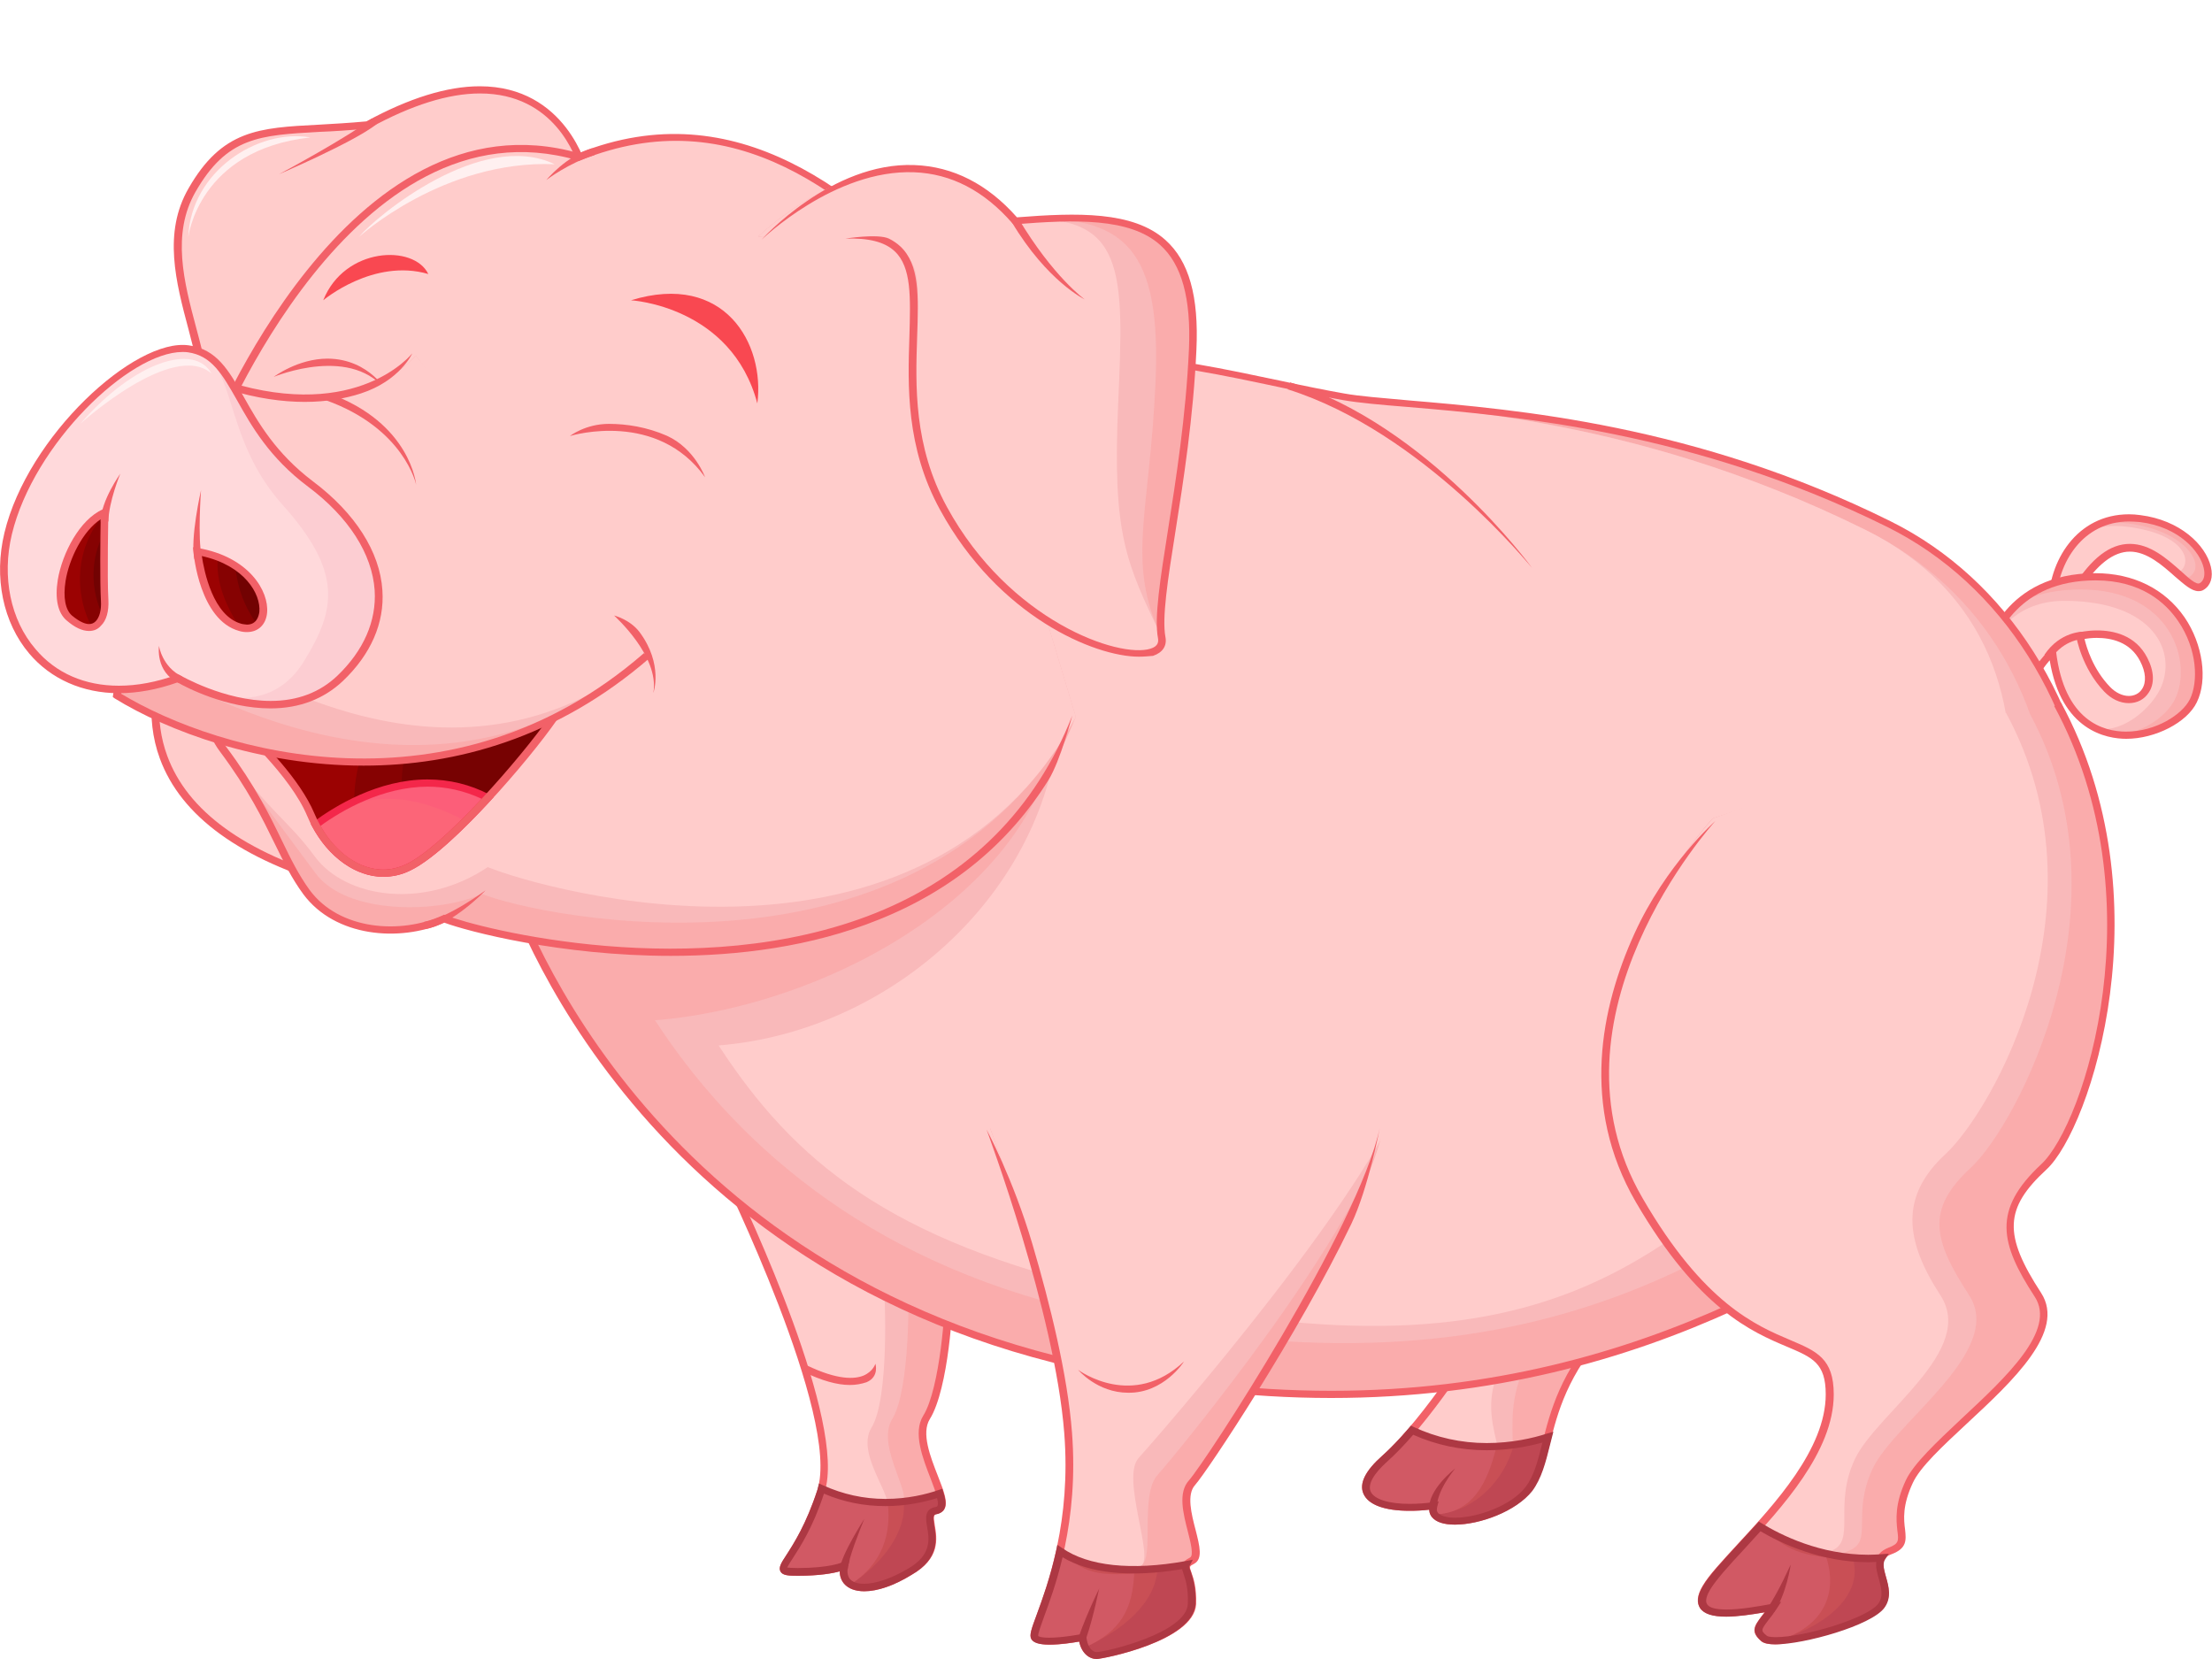<?xml version="1.0" encoding="utf-8"?>
<!-- Generator: Adobe Illustrator 18.1.0, SVG Export Plug-In . SVG Version: 6.00 Build 0)  -->
<!DOCTYPE svg PUBLIC "-//W3C//DTD SVG 1.1//EN" "http://www.w3.org/Graphics/SVG/1.1/DTD/svg11.dtd">
<svg version="1.1" xmlns="http://www.w3.org/2000/svg" xmlns:xlink="http://www.w3.org/1999/xlink" x="0px" y="0px"
	 viewBox="0 0 800 600" enable-background="new 0 0 800 600" xml:space="preserve">
<g id="Layer_1">
</g>
<g id="Elementi">
</g>
<g id="Screen2">
	<g>
		<g>
			<path fill="#FAACAC" d="M536.1,481.6c0,0-19.5,31.9-35.4,45.9c-15.8,14-1.9,19.7,17.7,17c-2.8,10.1,25.6,5.7,34.4-6.1
				c8.8-11.8,3.7-31.9,27.9-58.5C605,453.3,536.1,481.6,536.1,481.6z"/>
			<path fill="#F9B9BA" d="M536.1,481.6c0,0-19.5,31.9-35.4,45.9c-15.8,14-1.9,19.7,17.7,17c-2.8,10.1,16.7,3.6,25.6-8.2
				c8.8-11.8-6.6-30.1,17.6-56.8C585.9,452.9,536.1,481.6,536.1,481.6z"/>
			<path fill="#FFCCCB" d="M536.1,481.6c0,0-19.5,31.9-35.4,45.9c-15.8,14-1.9,19.7,17.7,17c-2.8,10.1,13.1,3.7,21.9-8.1
				c8.8-11.8-13.5-27.2,10.7-53.9C575.2,455.9,536.1,481.6,536.1,481.6z"/>
			<path fill="#F26168" d="M526.2,551.4L526.2,551.4c-4,0-6.8-0.9-8.3-2.7c-0.5-0.6-1-1.5-1-2.7c-2.5,0.3-4.9,0.4-7.1,0.4
				c-9.1,0-15-2.2-16.7-6.2c-1.6-3.7,0.7-8.3,6.8-13.7c15.5-13.7,34.9-45.2,35.1-45.6l0.2-0.4l0.4-0.2c1.3-0.5,32.3-13.3,45.2-13.3
				c3.3,0,5.4,0.8,6.2,2.5c1.2,2.4-0.5,5.9-5.1,11c-15.1,16.6-18.6,30.5-21.4,41.7c-1.6,6.5-3.1,12.2-6.4,16.7
				C548.3,546.7,535.1,551.4,526.2,551.4z M520.3,543l-0.5,1.9c-0.3,1-0.2,1.7,0.3,2.3c0.9,1,3.1,1.7,6.1,1.7
				c8.3,0,20.6-4.5,25.6-11.2c3.1-4.1,4.4-9.5,6-15.8c2.9-11.4,6.4-25.7,22-42.8c5.3-5.8,4.9-7.8,4.7-8.2c-0.3-0.6-1.7-1-3.7-1
				c-11.5,0-39.9,11.3-43.7,12.9c-2.4,3.8-20.3,32.5-35.4,45.8c-5,4.5-7.2,8.3-6.1,10.9c1.2,2.8,6.5,4.5,14.1,4.5
				c2.7,0,5.5-0.2,8.5-0.6L520.3,543z"/>
		</g>
		<g>
			<g>
				<path fill="#BF4753" d="M510.6,517.3c-3.3,3.9-6.7,7.4-9.9,10.2c-15.8,14-1.9,19.7,17.7,17c-2.8,10.1,25.6,5.7,34.4-6.1
					c3.7-4.9,4.9-11.2,6.9-18.7C549.2,523,530.2,526.4,510.6,517.3z"/>
				<path fill="#C94F55" d="M547.5,522.4c-10.4,1.5-23.5,1.1-36.9-5.2c-3.3,3.9-6.7,7.4-9.9,10.2c-15.8,14-1.9,19.7,17.7,17
					c-0.4,1.3-0.2,2.4,0.4,3.2C532.6,547.3,544.2,535.6,547.5,522.4z"/>
				<path fill="#D15964" d="M541.2,523.3c-10.3,1.4-17.2,0.2-30.6-6c-3.3,3.9-6.7,7.4-9.9,10.2c-15.8,14-1.9,19.7,17.7,17
					c-0.4,1.3-0.2,2.4,0.4,3.2C532.6,547.3,537.9,536.5,541.2,523.3z"/>
				<path fill="#AD3843" d="M526.2,551.4c-4,0-6.8-0.9-8.3-2.7c-0.5-0.6-1-1.5-1-2.7c-2.5,0.3-4.9,0.4-7.1,0.4
					c-9.1,0-15-2.2-16.7-6.2c-1.6-3.7,0.7-8.3,6.8-13.7c2.9-2.6,6.2-6,9.7-10.1l0.7-0.8l1,0.5c8.2,3.8,17.1,5.8,26.4,5.8
					c9,0,16.8-1.8,21.7-3.4l2.4-0.7l-1.2,4.7c-1.6,6.5-3.1,12.2-6.4,16.7C548.3,546.7,535.1,551.4,526.2,551.4z M520.3,543l-0.5,1.9
					c-0.3,1-0.2,1.7,0.3,2.3c0.9,1,3.1,1.7,6.1,1.7c8.3,0,20.6-4.5,25.6-11.2c3.1-4.1,4.4-9.5,6-15.8l0.1-0.2
					c-5.1,1.4-12.1,2.8-20.2,2.8c-9.4,0-18.3-1.9-26.6-5.6c-3.4,3.9-6.5,7.1-9.3,9.6c-5,4.5-7.2,8.3-6.1,10.9
					c1.2,2.8,6.5,4.5,14.1,4.5c2.7,0,5.5-0.2,8.5-0.6L520.3,543z"/>
			</g>
		</g>
		<g>
			<path fill="#FAACAC" d="M262.1,423.6c0,0,43.7,88.6,34.9,115.7c-8.8,27.1-20.5,29.3-8.4,29.3c12.1,0,16.7-2.2,16.7-2.2
				c-1.9,8.3,7.9,11.4,23.7,2.2c15.8-9.2,2.3-21,9.8-22.3c7.4-1.3-10.2-23.1-3.7-33.6c6.5-10.5,8.4-41.6,7.9-44.2
				C342.6,465.9,295.1,423.5,262.1,423.6z"/>
			<path fill="#F9B9BA" d="M262.1,423.6c0,0,43.7,88.6,34.9,115.7c-8.8,27.1-20.5,29.3-8.4,29.3c12.1,0,16.7-2.2,16.7-2.2
				c-1.9,8.3,7.9,11.4,23.7,2.2c15.8-9.2-11.4-22.7-4-24c7.4-1.3-8.8-20.9-2.3-31.4c6.5-10.5,6.1-46.6,5.6-49.1
				C327.9,461.4,295.1,423.5,262.1,423.6z"/>
			<path fill="#FFCCCB" d="M262.1,423.6c0,0,43.7,88.6,34.9,115.7c-8.8,27.1-20.5,29.3-8.4,29.3c12.1,0,16.7-2.2,16.7-2.2
				c-1.9,8.3,7.9,11.4,23.7,2.2c15.8-9.2-17.2-21.1-9.8-22.4c7.4-1.3-10.5-19.4-4-29.9c6.5-10.5,4.9-48.5,4.4-51.1
				C319.3,462.5,295.1,423.5,262.1,423.6z"/>
			<path fill="#F26168" d="M312.6,575.5L312.6,575.5c-3.2,0-5.7-0.9-7.3-2.7c-1-1.2-1.6-2.7-1.6-4.5c-2.5,0.7-7.4,1.6-15.1,1.6
				c-3.4,0-5.5-0.1-6.3-1.5c-0.8-1.4,0.1-3,2.1-6c2.7-4.2,7.2-11.2,11.2-23.5c8.6-26.3-34.4-113.9-34.8-114.8l-0.9-1.9h2.2
				c32.8,0,81.6,42.1,82.3,46c0.5,2.7-1.3,34.1-8.1,45c-3.2,5.1,0.2,13.7,2.9,20.6c2.2,5.6,3.8,9.7,2.3,12.1
				c-0.3,0.6-1.1,1.3-2.4,1.6c-1.4,0.2-1.6,0.6-1,4.2c0.8,4.7,2,11.9-8.3,17.8C323.3,573.5,317.3,575.5,312.6,575.5z M307.3,564
				l-0.6,2.6c-0.3,1.3-0.4,3.1,0.7,4.5c1,1.1,2.7,1.7,5.1,1.7c4.2,0,9.8-1.9,15.8-5.4c8.7-5,7.8-10.7,7-15.2c-0.5-3-1.1-6.5,3.2-7.2
				c0.4-0.1,0.5-0.2,0.6-0.3c0.8-1.3-1-5.9-2.5-9.9c-2.9-7.4-6.5-16.7-2.7-22.8c6.2-9.9,8.2-40.8,7.7-43.3
				c-1.7-3.1-45.9-42-77.4-43.8c6.5,13.5,42.2,89.7,34,114.8c-4.1,12.6-8.7,19.7-11.5,24c-0.9,1.3-1.7,2.7-2,3.3
				c0.6,0.1,1.8,0.2,3.8,0.2c11.5,0,16.1-2,16.1-2.1L307.3,564z"/>
		</g>
		<g>
			<path fill="#FAACAC" d="M796.3,212.2c6.7-4-1.4-21.9-22.3-24.6c-20.9-2.6-31.8,15.7-31.8,31.4c11.5,0,8.9-6.1,8.9-6.1
				C773.1,178.1,789.5,216.2,796.3,212.2z"/>
			<path fill="#F9B9BA" d="M791.7,208.7c6.7-4-1.2-16.8-22.1-19.4c-20.9-2.6-27.3,14-27.3,29.7c11.5,0,8.9-6.1,8.9-6.1
				C773.1,178.1,784.9,212.8,791.7,208.7z"/>
			<path fill="#FFCCCB" d="M788.6,206.5c4.3-3.4,1.7-13.4-19.3-16c-20.9-2.6-27.1,12.8-27.1,28.5c11.5,0,8.9-6.1,8.9-6.1
				C773.1,178.1,782.4,211.4,788.6,206.5z"/>
			<path fill="#F26168" d="M742.2,220.3h-1.4V219c0-16,10.2-33,29.2-33c1.3,0,2.7,0.1,4.1,0.3c14.3,1.8,23.6,10.7,25.5,18.7
				c0.9,3.8-0.1,6.8-2.6,8.3c-0.6,0.4-1.2,0.5-1.9,0.5c-2.5,0-5.1-2.4-8.5-5.3c-4.5-4-10.1-9-16.3-9c-5.9,0-11.9,4.6-17.7,13.7
				c0.2,1,0.3,2.6-0.7,4C750.4,219.3,747.1,220.3,742.2,220.3z M770,188.6c-16.6,0-25.8,14.7-26.4,29c3-0.2,5.1-0.8,5.9-2
				c0.8-1,0.3-2.2,0.3-2.3l-0.2-0.6l0.3-0.5c6.6-10.4,13.2-15.5,20.4-15.5c7.4,0,13.4,5.4,18.3,9.7c2.8,2.5,5.7,5.3,7,4.5
				c1.5-0.9,2-2.9,1.4-5.5c-1.3-5.7-8.6-14.8-23.1-16.6C772.5,188.7,771.3,188.6,770,188.6z"/>
		</g>
		<g>
			<g>
				<path fill="#FAACAC" d="M757.9,208.5c-32.4,0-38.4,25.9-38.4,25.9l14.7,16.7c0,0-1.7-5.2,8-15.4c5.2,43.2,44.4,31.1,51.1,17.7
					C799.9,240,790.4,208.5,757.9,208.5z M762,249.3c-7.9-8.3-9.8-19.2-9.8-19.2s16.5-4.1,23,8.5C781.8,251.2,769.9,257.6,762,249.3
					z"/>
				<path fill="#F9B9BA" d="M752.6,213.2c-32.5,0-33.1,21.3-33.1,21.3l14.7,16.7c0,0-1.7-5.2,8-15.4c5.2,43.2,37.8,30.5,44.4,17.1
					C793.2,239.4,785.1,213.2,752.6,213.2z M762,249.3c-7.9-8.3-9.8-19.2-9.8-19.2s16.5-4.1,23,8.5
					C781.8,251.2,769.9,257.6,762,249.3z"/>
				<path fill="#FFCCCB" d="M746.6,217.3c-20.9,0-27,17.1-27,17.1l14.7,16.7c0,0-1.7-5.2,8-15.4c5.2,43.2,32.2,27,38.9,13.6
					C787.7,235.9,779,217.3,746.6,217.3z M762,249.3c-7.9-8.3-9.8-19.2-9.8-19.2s16.5-4.1,23,8.5C781.8,251.2,769.9,257.6,762,249.3
					z"/>
				<path fill="#F26168" d="M769,267.2L769,267.2c-7,0-23.5-2.8-27.7-28.4c-6.7,7.8-5.7,11.9-5.7,11.9l1.6,5.8L718,234.8l0.1-0.6
					c0.1-0.3,6.6-26.9,39.7-26.9c13.8,0,25.2,5.7,32.3,16c6.6,9.7,8.4,22.6,4.4,30.7C791,261.3,779.5,267.2,769,267.2z M743.3,232.7
					l0.3,2.9c3,25.2,17.2,29,25.3,29c10.7,0,20.3-6.1,23.1-11.7c3.1-6.3,2.7-18.1-4.2-28.2c-4.6-6.8-13.5-14.8-29.9-14.8
					c-28.3,0-35.7,20.5-36.8,24.3l11.9,13.6c0.7-2.8,2.7-7.1,8.2-12.8L743.3,232.7z M769.9,254.3c-3.2,0-6.3-1.5-8.9-4.2
					c-8.1-8.5-10-19.4-10.1-19.9l-0.2-1.2l1.2-0.3c0.1,0,2.8-0.7,6.5-0.7c6,0,14,1.7,18.2,9.9c2.5,4.8,2.7,9.4,0.5,12.6
					C775.5,253,772.9,254.3,769.9,254.3z M753.9,231.1c0.7,3,3.1,11,9.2,17.3c2,2.1,4.5,3.3,6.8,3.3c2,0,3.8-0.9,4.8-2.5
					c1.6-2.4,1.4-6.1-0.7-10.1c-3.6-7-10.5-8.4-15.7-8.4C756.5,230.7,754.9,230.9,753.9,231.1z"/>
			</g>
		</g>
		<g>
			<path fill="#F26168" d="M741.8,238.2l-2.4-1.4c5.7-8.5,14-8.4,14.3-8.3l-0.1,2.6C753.4,231.1,746.6,231.1,741.8,238.2z"/>
		</g>
		<g>
			<path fill="#FAACAC" d="M182.5,315.8c0,0,39.3,139.3,206.6,177.6c167.3,38.3,269.2-33.2,330.4-77.8
				c61.3-44.5,52-182.3-36.4-226.1c-88.4-43.8-170.3-41.2-197.3-46c-27-4.8-70.3-16.8-89.1-12.5
				C377.9,135.3,194.6,260.5,182.5,315.8z"/>
			<path fill="#F9B9BA" d="M674.8,191.7c-88.4-43.8-161.9-43.3-188.9-48.1c-27-4.8-70.3-16.8-89.1-12.5
				c-18.8,4.3-182.5,98.5-194.6,153.8c0,0,1.3,8.4,5.4,21.8c60.9,2.2,134.7-8.7,175.9-55.1c0,66.5-81.2,112.1-146.6,117.4
				c27.1,41.6,74.2,86.8,155.5,105.3c167.3,38.3,242.5-28,303.8-72.5C757.5,357.2,763.2,235.5,674.8,191.7z"/>
			<path fill="#FFCCCB" d="M674.8,191.7c-88.4-43.8-161.9-43.3-188.9-48.1c-27-4.8-70.3-16.8-89.1-12.5
				c-18.8,4.3-182.5,98.5-194.6,153.8c0,0,1.3,8.4,5.4,21.8c60.9,2.2,134.7-8.7,175.9-55.1c0,66.5-58.2,121.2-123.6,126.5
				c27.1,41.6,61.4,70.6,142.6,89.2c167.2,38.3,200.4-21.5,261.7-66.1C725.5,356.6,763.2,235.5,674.8,191.7z"/>
			<path fill="#F26168" d="M481.4,505.6L481.4,505.6c-29.8,0-61-3.7-92.7-10.9c-166.1-38-207.2-177.1-207.6-178.5l-0.1-0.3l0.1-0.3
				c7-31.9,68.8-84,105.1-112.3c48.6-37.9,100.1-71.2,110.2-73.5c2.7-0.6,6.1-0.9,10-0.9c15.2,0,37.2,4.7,56.7,8.8
				c8.3,1.8,16.2,3.4,23,4.6c5.5,1,13.4,1.6,23.3,2.5c38.9,3.3,104,8.8,174.3,43.7c42.4,21,70.7,65.7,75.7,119.4
				c4.3,46.6-10.7,88.3-39.1,109C674.6,450,598.1,505.6,481.4,505.6z M184,315.8c2.2,7.2,44.6,139.6,205.5,176.4
				c31.5,7.2,62.4,10.8,92,10.8c115.7,0,191.8-55.3,237.3-88.4c27.7-20.1,42.2-61,38-106.7c-4.9-52.8-32.6-96.6-74.2-117.3
				c-69.8-34.6-134.6-40.1-173.3-43.4c-10-0.8-17.9-1.5-23.6-2.5c-6.9-1.2-14.7-2.9-23.1-4.7c-19.3-4.1-41.1-8.7-56.1-8.7
				c-3.7,0-6.9,0.3-9.4,0.9C380.6,136,196.8,259.7,184,315.8z"/>
		</g>
		<g>
			<path fill="#F26168" d="M307.4,500.9c-4.7,0-10.3-1.6-16.9-4.8l1.3-2.3c11.2,5.4,17.3,5,20.5,3.7c3.5-1.5,4.3-4.3,4.3-4.3
				c0,0,1.5,4.7-3.2,6.7C311.6,500.5,309.6,500.9,307.4,500.9z"/>
		</g>
		<g>
			<g>
				<path fill="#BF4753" d="M297.2,538.4c-0.1,0.3-0.1,0.6-0.2,0.9c-8.8,27.1-20.5,29.3-8.4,29.3c12.1,0,16.7-2.2,16.7-2.2
					c-1.9,8.3,7.9,11.4,23.7,2.2c15.8-9.2,2.3-21,9.8-22.3c2.3-0.4,2.2-2.8,1.2-6.1C332,542.9,315.1,546.6,297.2,538.4z"/>
				<path fill="#C94F55" d="M326.8,543.1c-8.3,0.9-18.8,0.3-29.6-4.7c-0.1,0.3-0.1,0.6-0.2,0.9c-8.8,27.1-20.5,29.3-8.4,29.3
					c12.1,0,16.7-2.2,16.7-2.2c-0.7,3,0.2,5.3,2.3,6.6C319.2,565.6,328,553.8,326.8,543.1z"/>
				<path fill="#D15964" d="M321.1,543.9c-8.3,0.9-13.1-0.6-23.9-5.5c-0.1,0.3-0.1,0.6-0.2,0.9c-8.8,27.1-20.5,29.3-8.4,29.3
					c12.1,0,16.7-2.2,16.7-2.2c-0.7,3,0.2,5.3,2.3,6.6C319.2,565.6,322.3,554.7,321.1,543.9z"/>
				<path fill="#AD3843" d="M312.6,575.5c-3.2,0-5.7-0.9-7.3-2.7c-1-1.2-1.6-2.7-1.6-4.5c-2.5,0.7-7.4,1.6-15.1,1.6
					c-3.4,0-5.5-0.1-6.3-1.5c-0.8-1.4,0.1-3,2.1-6c2.7-4.2,7.2-11.2,11.2-23.5c0-0.1,0.1-0.2,0.1-0.4l0.5-2l1.5,0.7
					c7.1,3.2,14.6,4.9,22.5,4.9c8.1,0,14.9-1.7,19.2-3.2l1.4-0.5l0.4,1.4c1,3.1,1,5,0.1,6.3c-0.4,0.5-1.1,1.2-2.4,1.5
					c-1.4,0.2-1.6,0.6-1,4.2c0.8,4.7,2,11.9-8.3,17.8C323.3,573.5,317.3,575.5,312.6,575.5z M307.3,564l-0.6,2.6
					c-0.3,1.3-0.4,3.1,0.7,4.5c1,1.1,2.7,1.7,5.1,1.7c4.2,0,9.8-1.9,15.8-5.4c8.7-5,7.8-10.7,7-15.2c-0.5-3-1.1-6.5,3.2-7.2
					c0.4-0.1,0.5-0.2,0.5-0.3c0.2-0.3,0.4-1-0.1-2.9c-4.5,1.4-11,2.9-18.7,2.9c-7.8,0-15.2-1.5-22.2-4.5c-4,12.2-8.6,19.2-11.3,23.4
					c-0.9,1.3-1.7,2.7-2,3.3c0.6,0.1,1.8,0.2,3.8,0.2c11.5,0,16.1-2,16.1-2.1L307.3,564z"/>
			</g>
		</g>
		<g>
			<path fill="#AD3843" d="M306.6,567.5l-2.8-0.1c0.2-4.7,8.8-18.1,8.8-18.1C311,553.2,306.7,564,306.6,567.5z"/>
		</g>
		<g>
			<path fill="#AD3843" d="M516.9,546.1c-0.7-7.3,9.4-15,9.4-15c-0.1,0.1-7.2,8.5-6.6,14.8L516.9,546.1z"/>
		</g>
		<g>
			<path fill="#F9B9BA" d="M211.1,61.5c0,0-12.6-52.4-78.2-16.4c-32.8,3.3-48.8-2-63.5,23.6c-14.7,25.6,7,56.3,4.9,80.6
				c-2.1,24.3,35.6,23.6,68.4-12.5C175.5,100.8,211.1,61.5,211.1,61.5z"/>
			<path fill="#FFCCCB" d="M211.1,61.5c0,0-12.6-52.4-78.2-16.4c-32.8,3.3-48.8-2-63.5,23.6c-14.7,25.6,7,56.3,4.9,80.6
				c-2.1,24.3,35.6,23.6,68.4-12.5C175.5,100.8,211.1,61.5,211.1,61.5z"/>
			<path fill="#F26168" d="M91.3,167.2L91.3,167.2c-6.1,0-11-1.7-14.3-5c-3.1-3.2-4.5-7.7-4.1-13c0.8-9.2-1.9-19.3-4.7-30
				c-4.6-17.2-9.3-35,0-51.1c12.1-21.1,25.3-21.9,47-23c5.1-0.3,10.9-0.6,17.3-1.2c15.4-8.4,29.2-12.7,41-12.7
				c31.3,0,38.8,29.7,38.9,30.1l0.2,0.6l-0.4,0.5c0,0-35.6,39.3-68.4,75.3C124,159.5,103.7,167.2,91.3,167.2z M173.6,33.8
				c-11.4,0-24.8,4.2-39.9,12.5l-0.6,0.2c-6.5,0.6-12.5,1-17.7,1.2c-21.5,1.2-33.3,1.8-44.7,21.7c-8.7,15.2-4.2,32.5,0.3,49.3
				c2.9,10.9,5.6,21.2,4.8,30.8c-0.4,4.6,0.8,8.4,3.3,11c2.7,2.7,6.9,4.2,12.2,4.2h0c11.8,0,31.2-7.5,50.4-28.6
				c30.6-33.6,63.7-70.1,67.9-74.8C208.4,56.9,200.6,33.8,173.6,33.8z"/>
		</g>
		<g>
			<path fill="#F9B9BA" d="M70.9,213.5c0,0-56.5,75.4,51.6,106.1C162.3,249.5,70.9,213.5,70.9,213.5z"/>
			<path fill="#FFCCCB" d="M70.9,213.5c0,0-56.5,75.4,51.6,106.1C162.3,249.5,70.9,213.5,70.9,213.5z"/>
			<path fill="#F26168" d="M123.2,321.2l-1.1-0.3c-35-10-56.6-25.6-64.3-46.6c-11.1-30.3,11.7-61.3,11.9-61.6l0.6-0.9l1,0.4
				c0.5,0.2,45.6,18.3,58.9,53.2c6.5,17.2,4.3,35.6-6.5,54.8L123.2,321.2z M71.4,215.1c-3.6,5.2-20.6,32.1-10.9,58.3
				c7.3,19.9,27.9,34.9,61.4,44.6c10-18.1,12-35.5,5.8-51.7C115.9,235.5,78.2,218,71.4,215.1z"/>
		</g>
		<g>
			<path fill="#FAACAC" d="M343.1,106.5c-39.5-42.7-81.5-70.8-133.6-49.8c-83.8-24.3-133,102.6-133,102.6s-14,87.2,4.1,111.5
				c18.1,24.3,20.4,38.5,30.2,51.8c11.3,15.3,34.4,16.6,49.8,9.6c20.5,8.3,181.4,45.9,228.4-72.9L343.1,106.5z"/>
			<path fill="#F9B9BA" d="M343.1,106.5c-39.5-42.7-81.5-70.8-133.6-49.8c-83.8-24.3-133,102.6-133,102.6s-14,87.2,4.1,111.5
				c18.1,24.3,23.7,31.7,33.5,45c11.3,15.3,44.8,14.5,60.2,7.5c20.5,8.3,159.3,37.8,214.8-64L343.1,106.5z"/>
			<path fill="#FFCCCB" d="M343.1,106.5c-39.5-42.7-81.5-70.8-133.6-49.8c-83.8-24.3-133,102.6-133,102.6s-14,87.2,4.1,111.5
				c18.1,24.3,23.4,25.6,33.2,38.9c11.3,15.3,39.7,19.3,62.6,3.9c20.5,8.3,157.3,47.5,212.7-54.3L343.1,106.5z"/>
			<path fill="#F26168" d="M242.6,345.7c-39.7,0-73.3-8.8-81.9-12c-16.2,7.1-39.5,5.2-51-10.3c-4.2-5.7-7-11.5-10.3-18.2
				c-4.5-9.2-9.6-19.7-20-33.6c-18.3-24.4-4.9-108.8-4.4-112.4c0.6-1.5,50.6-127.6,134.3-103.8c57.1-22.8,102,14.9,134.7,50.3
				l-2.1,1.7c-34.2-37-76.6-71.8-132-49.4l-0.5,0.2l-0.5-0.2C127.6,34.3,78.3,158.6,77.8,159.8c-0.1,0.6-13.7,86.7,4,110.3
				c10.6,14.2,15.7,24.7,20.2,34c3.2,6.6,6,12.3,10,17.8c10.7,14.5,32.8,16.1,48,9.2l0.6-0.3l0.6,0.2c11.9,4.8,90.9,25.1,155.5-0.8
				c33.8-13.6,57.8-37.6,71.1-71.4c0,0-4.3,16.4-8.6,23.3c-14.3,22.9-34.9,39.9-61.4,50.5C293.3,342.5,266.8,345.7,242.6,345.7z"/>
		</g>
		<g>
			<path fill="#770202" d="M86.9,262.6c0,0,19.2,17,25.5,32.1c6.3,15.1,20.9,25.9,35.2,19c14.3-6.9,42.2-39.3,52.5-54.1
				C210.4,244.9,86.9,262.6,86.9,262.6z"/>
			<path fill="#860202" d="M160.4,254.6c-32.7,2.2-73.5,8-73.5,8s19.2,17,25.5,32.1c6.3,15.1,20.9,25.9,35.2,19
				c0.8-0.4,1.7-0.9,2.6-1.4C143.7,291.6,140.6,265.2,160.4,254.6z"/>
			<path fill="#9B0202" d="M140.7,256.2c-27.4,2.6-53.8,6.4-53.8,6.4s19.2,17,25.5,32.1c4.2,10.2,12.3,18.4,21.6,20.6
				C124.1,294.8,126.9,270.7,140.7,256.2z"/>
			<g>
				<g>
					<path fill="#FC5E79" d="M114.2,298.4c7,13.1,20.4,21.6,33.5,15.3c7.4-3.6,18.4-13.9,28.7-25.1
						C150.8,275.3,125.5,289.9,114.2,298.4z"/>
					<path fill="#FC6578" d="M114.2,298.4c7,13.1,20.4,21.6,33.5,15.3c7.4-3.6,9-6.1,19.4-17.4C141.4,283.1,125.5,289.9,114.2,298.4
						z"/>
					<path fill="#F4274A" d="M138.6,317.1c-9.9,0-19.7-7-25.7-18.2l-0.5-0.9l0.9-0.7c7.7-5.7,23.4-15.4,41.3-15.4
						c7.9,0,15.4,1.8,22.5,5.5l1.5,0.8l-1.1,1.2c-8.6,9.4-20.7,21.4-29.1,25.4C145.2,316.4,141.9,317.1,138.6,317.1z M115.9,298.7
						c5.5,9.8,14.2,15.8,22.7,15.8c2.8,0,5.7-0.7,8.4-2c6.1-2.9,15.7-11.3,27.2-23.6c-6.2-2.9-12.8-4.4-19.6-4.4
						C138.2,284.6,123.6,293.1,115.9,298.7z"/>
				</g>
			</g>
			<path fill="#F26168" d="M138.6,317.1L138.6,317.1c-11,0-22-8.8-27.5-22c-6.1-14.6-24.9-31.5-25.1-31.6l-2.1-1.8l2.8-0.4
				c0.6-0.1,62-8.8,94.4-8.8c16.3,0,19.6,2.2,20.7,4.1c0.5,0.8,0.8,2.1-0.4,3.8c-10.3,14.8-38.4,47.5-53.1,54.5
				C145.1,316.4,141.9,317.1,138.6,317.1z M89.9,263.5c5.1,4.9,18.6,18.3,23.8,30.7c5.1,12.1,15.1,20.3,24.9,20.3
				c2.9,0,5.7-0.7,8.4-2c13.6-6.5,41.4-38.4,52-53.6c0.5-0.8,0.4-1,0.3-1.2c-0.4-0.6-2.7-2.7-18.2-2.7
				C152.9,255.1,102.3,261.8,89.9,263.5z"/>
		</g>
		<g>
			<path fill="#F26168" d="M197.6,65.1c0,0,7-8.6,16.6-11.5l0.8,2.5C205.9,58.8,197.7,65,197.6,65.1z"/>
		</g>
		<g>
			<path fill="#F26168" d="M100.9,63c0.3-0.1,25.7-13.8,33.5-20.1l1.8,2C128.2,51.3,100.9,63,100.9,63z"/>
		</g>
		<g>
			<path fill="#F26168" d="M140.5,142.4c-12.5-18.2-41.2-6.2-41.5-6.1c0,0,8.7-6.6,19.5-6.6C133.9,129.8,140.5,142.4,140.5,142.4z"
				/>
		</g>
		<g>
			<path fill="#F94851" d="M116.9,108.6c0,0,18.1-15.3,38-9.5C149.7,88.3,124.6,89.3,116.9,108.6z"/>
		</g>
		<g>
			<path fill="#F94851" d="M228.2,108.6c0,0,36.3,2,45.7,37.3C276.7,124.4,262.1,98.2,228.2,108.6z"/>
		</g>
		<g>
			<path fill="#F26168" d="M255,172.6c-17.3-24.1-47.6-15.3-48.9-14.9c0,0,5.6-4.4,14.1-4.4c6.3,0,13.7,1.1,21,4.3
				C251.3,162.2,255,172.6,255,172.6z"/>
		</g>
		<g>
			<path fill="#FAACAC" d="M150.3,128.6c0,0-19.7,25.6-67.9,10.9c-23.7,7.2-40.1,112-40.1,112c31.4,19.3,119.3,48.5,191.6-14.4
				L150.3,128.6z"/>
			<path fill="#F9B9BA" d="M150.3,128.6c0,0-19.7,25.6-67.9,10.9c-23.7,7.2-35.9,96.4-35.9,96.4c31.4,19.3,115.1,64.1,187.4,1.2
				L150.3,128.6z"/>
			<path fill="#FFCCCB" d="M150.3,128.6c0,0-19.7,25.6-67.9,10.9c-23.7,7.2-27.6,83.2-27.6,83.2c31.4,19.3,111.5,73.9,183.8,11
				L150.3,128.6z"/>
			<path fill="#F26168" d="M131.5,276.9c-37.7,0-71-12.6-90-24.3l-0.7-0.5l0.1-0.8C41.6,247,57.7,145.6,82,138.2l0.4-0.1l0.4,0.1
				c46.7,14.3,66.1-10.2,66.3-10.4c0,0-4.4,9.9-18.6,14.5c-11.1,3.6-27,5-48.1-1.4c-21.3,7.6-37,100.2-38.6,110
				c35.6,21.5,119.8,45.6,189.1-14.7l1.9,1.9C201.4,267,164.7,276.9,131.5,276.9z"/>
		</g>
		<g>
			<path fill="#F26168" d="M236.3,250.6c2.3-13.3-14.1-27.8-14.2-28c0,0,5.7,1.4,9.2,6C240,240.3,236.3,250.6,236.3,250.6z"/>
		</g>
		<g>
			<path fill="#F26168" d="M150.5,175.3c0-0.2-4.4-20.4-32.5-30.5l1-2.5C148.6,153,150.5,175.3,150.5,175.3z"/>
		</g>
		<g>
			<path fill="#FCCDD2" d="M64.3,245.4c0,0,36.3,21.4,58.6,0c22.3-21.4,17.2-49.3-10.7-70.3c-27.9-21-25.6-46.3-44.2-48.9
				c-18.6-2.6-56.8,31.9-65.1,66.8C-5.4,227.9,20.6,261.1,64.3,245.4z"/>
			<path fill="#FFD9DB" d="M64.3,245.4c0,0,30,19.5,45.8-6.5c11.2-18.3,14.1-31.8-7.9-56.3c-23-25.7-15.6-53.8-34.2-56.4
				c-18.6-2.6-56.8,31.9-65.1,66.8C-5.4,227.9,20.6,261.1,64.3,245.4z"/>
			<path fill="#F26168" d="M97.8,256.2c-15.9,0-30.5-7.6-33.6-9.4c-7.3,2.6-14.5,3.9-21.2,3.9h0c-13.1,0-24.6-5.1-32.4-14.3
				c-9.5-11.2-12.9-27.5-9-43.7c8.4-35,47.2-70.6,66.7-67.8c10.1,1.4,14.4,9,19.9,18.7c5.1,9.1,11.5,20.3,25,30.5
				c15.3,11.5,24.2,25.5,25.1,39.4c0.8,11.8-4.2,23.2-14.3,32.8C117.1,252.8,108.3,256.2,97.8,256.2z M64.5,243.9l0.6,0.3
				c0.2,0.1,16,9.3,32.8,9.3c9.7,0,17.8-3.1,24.1-9.1c9.5-9.1,14.2-19.8,13.5-30.9c-0.9-13.2-9.4-26.5-24.1-37.5
				c-14-10.5-20.5-22-25.7-31.3c-5.3-9.3-9.1-16.1-17.8-17.3c-0.6-0.1-1.2-0.1-1.9-0.1c-19.2,0-53.8,33.2-61.7,65.9
				c-3.7,15.4-0.5,31,8.5,41.5C20.2,243.5,30.7,248,43,248l0,0c6.6,0,13.6-1.3,20.8-3.9L64.5,243.9z"/>
		</g>
		<g>
			<path fill="#720202" d="M37.8,185.5c0,0-0.5,22.9,0,31.7c0.5,8.7-4.7,13.3-12.8,6.3C16.9,216.5,25.7,190.8,37.8,185.5z"/>
			<path fill="#860202" d="M37.7,192.7c0.1-4.2,0.1-7.2,0.1-7.2c-12.1,5.2-20.9,31-12.8,38c6.2,5.3,10.6,3.9,12.2-0.8
				C32.7,213.5,32.5,201.9,37.7,192.7z"/>
			<path fill="#9B0202" d="M37.8,185.8c0-0.2,0-0.3,0-0.3c-12.1,5.2-20.9,31-12.8,38c3.3,2.8,6.1,3.8,8.2,3.3
				C26.5,214,27.4,197.6,37.8,185.8z"/>
			<path fill="#F26168" d="M32.2,228.2c-2.5,0-5.2-1.3-8.1-3.8c-3.2-2.7-4.3-7.9-3.2-14.7c1.6-9.6,7.9-21.8,16.3-25.5l2-0.9l0,2.1
				c0,0.2-0.5,23,0,31.6c0.2,4.1-0.7,7.4-2.7,9.3C35.4,227.6,33.9,228.2,32.2,228.2z M36.4,187.8C30,192,25,202,23.7,210.2
				c-0.9,5.8-0.1,10.3,2.3,12.4c3,2.5,5,3.1,6.2,3.1c0.9,0,1.7-0.3,2.4-1c1.4-1.4,2.1-4.1,1.9-7.4C36.1,210.2,36.3,193.9,36.4,187.8
				z"/>
		</g>
		<g>
			<path fill="#F26168" d="M39.2,188.6l-2.8,0c0.1-7.6,7.2-17.4,7.2-17.4C43.5,171.2,39.3,181.5,39.2,188.6z"/>
		</g>
		<g>
			<path fill="#720202" d="M71.3,199.5c0,0,2.1,23.8,15.6,27.4C100.4,230.6,99,204.3,71.3,199.5z"/>
			<path fill="#860202" d="M85.1,204.7c-3.6-2.3-8.1-4.2-13.7-5.2c0,0,2.1,23.8,15.6,27.4c2.6,0.7,4.7,0.3,6.1-0.9
				C88.6,219.8,85.9,213,85.1,204.7z"/>
			<path fill="#9B0202" d="M78.8,201.5c-2.2-0.8-4.7-1.6-7.5-2c0,0,2.1,23.5,15.4,27.4C81.6,219,77.9,210.3,78.8,201.5z"/>
			<path fill="#F26168" d="M89.3,228.6L89.3,228.6c-0.9,0-1.8-0.1-2.8-0.4C72.3,224.3,70,200.6,70,199.6l-0.2-1.7l1.8,0.3
				c18.5,3.2,25.7,15.6,25,23.4C96.2,225.9,93.4,228.6,89.3,228.6z M73,201.1c0.8,5.4,4,21.7,14.3,24.5c0.7,0.2,1.4,0.2,2,0.3
				c3.6,0,4.3-3.2,4.5-4.6C94.4,214.8,88.4,204.5,73,201.1z"/>
		</g>
		<g>
			<path fill="#F26168" d="M70.3,202.2c-1.6-7.5,2.4-24.9,2.4-24.9c0,0.2-1.3,17.2,0.3,24.4L70.3,202.2z"/>
		</g>
		<g>
			<path fill="#F26168" d="M64.6,247c-8.5-4-7.1-13.4-7.1-13.4c0,0.1,1.2,7.7,8.4,11.1L64.6,247z"/>
		</g>
		<g>
			<path fill="#FAACAC" d="M367.1,79.6c-39.8-45.8-92.8,5.9-92.8,5.9l31.4-0.7c46.4-1.3,8,48.5,35.6,98.9
				c27.6,50.5,81.7,60.9,78.9,46.6c-2.8-14.4,9.1-56.4,11.2-104.2C433.4,78.3,407.6,76.4,367.1,79.6z"/>
			<path fill="#F9B9BA" d="M420.1,230.4c-12.9-27.2-4.3-44.2-2.2-92c2.1-47.8-10.4-62-50.9-58.7c-39.8-45.8-92.8,5.9-92.8,5.9
				l31.4-0.7c46.4-1.3,8,48.5,35.6,98.9C368.8,234.3,426.5,243.7,420.1,230.4z"/>
			<path fill="#FFCCCB" d="M420.1,230.4c-12.9-27.2-17.8-36.6-15.7-84.4c2.1-47.8,3.1-69.6-37.3-66.4c-39.8-45.8-92.8,5.9-92.8,5.9
				l37.3,2.8c41.3-2.6,2.1,45.1,29.7,95.5C368.8,234.3,426.5,243.7,420.1,230.4z"/>
			<path fill="#F26168" d="M411.9,237.5c-16.1,0-50.9-14.6-71.9-53.1c-12.4-22.6-11.7-44.9-11.1-62.8c0.4-14,0.8-25-5.3-30.7
				c-3.6-3.4-9.4-4.9-17.9-4.6c0,0,11.8-1.9,15.8,0c1.6,0.8,2.9,1.7,4.1,2.8c7,6.5,6.6,18.1,6.1,32.7c-0.6,17.6-1.3,39.5,10.8,61.6
				c22.6,41.3,62.3,54.8,73.6,51.2c2.9-0.9,2.9-2.6,2.7-3.8c-1.4-7.3,0.8-21.3,3.6-39c2.9-18.4,6.5-41.2,7.6-65.5
				c0.8-18.4-2.6-30.7-10.4-37.7c-11-9.9-31-9.2-52.3-7.5l-0.7,0.1l-0.5-0.5c-10.2-11.7-22.1-17.9-35.5-18.4
				c-28.8-1.1-54.9,24.2-55.2,24.4c0,0,25.3-28.2,55.3-27c14,0.5,26.5,6.9,37.1,18.9c21.7-1.7,42-2.3,53.7,8.2
				c8.5,7.6,12.1,20.3,11.2,39.7c-1.1,24.4-4.7,47.4-7.6,65.8c-2.8,17.5-4.9,31.3-3.6,38.1c0.6,3.2-1,5.6-4.5,6.8
				C415.6,237.3,413.9,237.5,411.9,237.5z"/>
		</g>
		<g>
			<path fill="#F26168" d="M365.9,80.3l2.4-1.3c12.6,21.1,23.9,29.2,24,29.3C392.4,108.3,378.8,101.9,365.9,80.3z"/>
		</g>
		<g>
			<path fill="#F26168" d="M153.9,336l-0.5-2.6c8.8-1.4,22-11.3,22.2-11.4C175.6,322.1,163.5,334.5,153.9,336z"/>
		</g>
		<g>
			<path fill="#F26168" d="M465.7,140.8l0.9-2.5c49.9,15.6,87.1,66.6,87.5,67.1C554,205.5,514.7,156.2,465.7,140.8z"/>
		</g>
		<g>
			<path fill="#FAACAC" d="M431,536c6.5-7.2,61.4-91.5,69.3-128H358.1c0,0,24.7,65.6,28.2,110.1c3.5,44.5-14,70.9-12.1,74
				c1.9,3.1,17.2,0,17.2,0c0.5,4.4,2.8,6.6,5.1,6.6s34-6.6,34.4-18.8c0.5-12.2-5.1-13.1,0-15.7C436.1,561.6,424.5,543.2,431,536z"/>
			<path fill="#F9B9BA" d="M412.6,566.3c5.1-2.6-0.5-25.5,6-32.8c6.5-7.2,73.8-89,81.7-125.5H358.1c0,0,24.7,65.6,28.2,110.1
				c3.5,44.5-14,70.9-12.1,74c1.9,3.1,17.2,0,17.2,0c0.5,4.4,2.8,6.6,5.1,6.6s34-6.6,34.4-18.8C431.4,567.7,407.5,568.9,412.6,566.3
				z"/>
			<path fill="#FFCCCB" d="M412.6,566.3c5.1-2.6-7.3-31.8-0.8-39c6.5-7.2,90.2-102.8,98.1-139.3L358.1,408c0,0,24.7,65.6,28.2,110.1
				c3.5,44.5-14,70.9-12.1,74c1.9,3.1,17.2,0,17.2,0c0.5,4.4,2.8,6.6,5.1,6.6s34-6.6,34.4-18.8C431.4,567.7,407.5,568.9,412.6,566.3
				z"/>
			<path fill="#F26168" d="M396.6,600c-2.6,0-5.4-2-6.3-6.3c-5.5,1-15.3,2.3-17.3-0.9c-0.8-1.4,0-3.6,2-9c4-10.9,12.4-33.7,9.9-65.5
				c-3.4-43.8-27.9-109.1-28.1-109.8c0,0,9.6,17.8,16.6,41.5c6.3,21.4,12.7,47.1,14.3,68.1c2.5,32.3-6,55.5-10.1,66.6
				c-1.1,3.1-2.3,6.2-2.1,7c0.6,1,8.3,0.7,15.7-0.7l1.5-0.3l0.2,1.5c0.4,3.7,2.2,5.4,3.7,5.4c2.9,0,32.6-6.8,33-17.5
				c0.2-5.5-0.8-8.6-1.5-10.6c-0.9-2.7-1.3-4.4,2.3-6.2c1.4-0.7,0.2-5.5-0.8-9.4c-1.7-6.6-3.6-14.1,0.4-18.5
				c5.9-6.6,61.2-91.2,69-127.4c0,0-4.1,21.7-10.3,34.7c-19.2,39.9-51.9,89.2-56.5,94.4c-3.1,3.4-1.3,10.5,0.2,16.2
				c1.5,5.9,2.7,10.6-0.6,12.3c-1.7,0.9-1.7,0.9-0.9,3.1c0.8,2.2,1.9,5.6,1.7,11.5C431.8,593.6,398.7,600,396.6,600z"/>
		</g>
		<g>
			<path fill="#F26168" d="M408,503.7c-11.2,0-18.1-8.3-18.1-8.3c0.8,0.6,19.9,14.3,38.3-3C428.2,492.5,420.9,503.9,408,503.7z"/>
		</g>
		<g>
			<path fill="#FAACAC" d="M744.2,254.9L619.4,296c0,0-65.6,70.8-26.5,138c39.1,67.3,68.9,41.9,68.9,70.3
				c0,28.4-37.2,57.1-44.7,69.8c-7.4,12.7,12.6,9.3,24.2,7.1c-4.7,7-7.5,7.9-3.3,11.4c4.2,3.5,37.2-4.8,42.3-11.8
				c5.1-7-6-16.2,3.3-19.7c9.3-3.5-0.9-8.3,7-25.1c7.9-16.8,59.6-47.5,46.5-67.5c-13-20-14.4-31,2.1-46.2
				C755.7,407,782,324.7,744.2,254.9z"/>
			<path fill="#F9B9BA" d="M668.5,560.9c9.3-3.5,0.9-13,8.8-29.8c7.9-16.8,47.9-42.5,34.9-62.6c-13-20-15.9-31,0.6-46.2
				c16.5-15.3,59-94.6,21.2-164.4L619.4,296c0,0-65.6,70.8-26.5,138c39.1,67.3,68.9,41.9,68.9,70.3c0,28.4-37.2,57.1-44.7,69.8
				c-7.4,12.7,12.6,9.3,24.2,7.1c-4.7,7-7.5,7.9-3.3,11.4c4.2,3.5,37.2-4.8,42.3-11.8C685.5,573.8,659.2,564.4,668.5,560.9z"/>
			<path fill="#FFCCCB" d="M701.8,468.5c-13-20-14.7-35.9,1.9-51.2c16.5-15.3,59.6-89.7,21.8-159.5l-106,38.2
				c0,0-65.6,70.8-26.5,138c39.1,67.3,68.9,41.9,68.9,70.3c0,28.4-37.2,57.1-44.7,69.8c-7.4,12.7,12.6,9.3,24.2,7.1
				c-4.7,7-7.5,7.9-3.3,11.4c4.2,3.5,37.2-4.8,42.3-11.8c5.1-7-27.5-16.4-18.2-19.9c9.3-3.5,0.7-16.3,8.6-33.1
				C678.7,511,714.8,488.5,701.8,468.5z"/>
			<path fill="#F26168" d="M642.1,594.7c-3.7,0-4.7-0.8-5.1-1.1c-4.1-3.5-2.5-5.6,0.1-9.1c0.3-0.4,0.7-0.9,1.1-1.4
				c-10,1.7-20,2.8-23.2-1.3c-1.5-2-1.3-4.8,0.8-8.3c2.2-3.8,7-8.9,12.5-14.9c13.5-14.6,32-34.6,32-54.3c0-11.3-4.7-13.3-13.9-17.2
				c-12.8-5.4-32.2-13.6-54.8-52.4c-20.1-34.6-12.6-70.4-0.5-97c11.4-25.1,29.3-40.8,29.3-40.8c-0.6,0.7-64.5,70.9-26.3,136.5
				c22.1,38.1,41,46,53.5,51.3c9.4,4,15.6,6.6,15.6,19.6c0,20.7-18.9,41.1-32.7,56c-5.4,5.8-10,10.9-12.1,14.4c-1,1.8-2,4.2-1,5.5
				c2.8,3.6,17.4,0.8,23.7-0.4l3.2-0.6l-1.7,2.6c-1.1,1.7-2.1,3-3,4.1c-2.6,3.5-2.8,3.7-0.5,5.6c0,0,1.2,0.9,7,0.2
				c11.7-1.3,30-7.3,33.2-11.8c2-2.7,1-5.9,0.1-9.1c-1.1-3.9-2.5-8.7,3.7-11.1c3.7-1.4,3.6-2.5,3.1-6.2c-0.4-3.8-1-9.5,3.1-18.2
				c2.9-6.1,11.3-13.9,20.1-22.2c16.1-15,34.4-32,26.5-44.1c-12.6-19.3-15.4-31.4,2.3-47.9c15.7-14.5,42.3-96.4,4.7-165.8l2.5-1.2
				c38.2,70.5,10.8,154.1-5.3,168.9c-15.2,14-15.6,23.6-1.9,44.6c9,13.9-10.1,31.7-26.9,47.3c-8.7,8.1-16.9,15.7-19.5,21.4
				c-3.8,8.1-3.3,13.2-2.8,16.9c0.4,3.8,0.7,6.8-4.9,8.9c-3.8,1.4-3.3,3.6-2.1,8c1,3.5,2.1,7.5-0.5,11.2
				c-4.1,5.6-23.9,11.6-35.2,12.9C644.6,594.6,643.3,594.7,642.1,594.7z"/>
		</g>
		<g>
			<g>
				<path fill="#BF4753" d="M383.4,560.9c-4.1,18.5-10.3,29.4-9.2,31.2c1.9,3.1,17.2,0,17.2,0c0.5,4.4,2.8,6.6,5.1,6.6
					s34-6.6,34.4-18.8c0.4-9.5-3-12.2-2-14.1C403.8,570.4,390.3,565.8,383.4,560.9z"/>
				<path fill="#C94F55" d="M418.6,567.2c-18.6,1.8-29.3-2.2-35.3-6.3c-4.1,18.5-10.3,29.4-9.2,31.2c1.9,3.1,17.2,0,17.2,0
					c0.2,1.5,0.5,2.7,1,3.7C405.7,589.8,418.1,579.8,418.6,567.2z"/>
				<path fill="#D15964" d="M410.2,569c-18.6,1.8-20.9-3.9-26.8-8.1c-4.1,18.5-10.3,29.4-9.2,31.2c1.9,3.1,17.2,0,17.2,0
					c0.2,1.5,0.5,2.7,1,3.7C405.7,589.8,409.6,581.6,410.2,569z"/>
				<path fill="#AD3843" d="M396.6,600c-2.6,0-5.4-2-6.3-6.3c-2.3,0.4-7,1.1-10.8,1.1c-3.6,0-5.7-0.6-6.5-2c-0.8-1.4,0-3.6,2-9
					c1.9-5.2,4.8-13.1,7-23.1l0.4-2l1.8,1.2c9.3,6.5,25,8.2,44.5,4.7l2.7-0.5l-1.2,2.3c-0.2,0.3,0.1,1.1,0.5,2.1
					c0.7,2.2,1.9,5.6,1.7,11.5C431.8,593.6,398.7,600,396.6,600z M392.7,590.6l0.2,1.5c0.4,3.7,2.2,5.4,3.7,5.4
					c3,0,32.6-6.8,33-17.5c0.2-5.5-0.8-8.6-1.5-10.6c-0.2-0.7-0.4-1.3-0.6-1.9c-18.6,3.1-33.4,1.6-43.2-4.3
					c-2.2,9.3-4.9,16.6-6.7,21.5c-1.1,3.1-2.3,6.2-2.1,7c0,0,0.6,0.6,4,0.6c4.9,0,11.6-1.3,11.6-1.3L392.7,590.6z"/>
			</g>
		</g>
		<g>
			<g>
				<path fill="#BF4753" d="M636.3,552c-8.3,9.3-16.2,17-19.2,22.2c-7.4,12.7,12.6,9.3,24.2,7.1c-4.7,7-7.5,7.9-3.3,11.4
					c4.2,3.5,37.2-4.8,42.3-11.8c4.2-5.8-2.6-13,0.1-17.4C660.6,564.9,644,556.7,636.3,552z"/>
				<path fill="#C94F55" d="M670,563.3c-15.1-1.3-27.3-7.5-33.7-11.4c-8.3,9.3-16.2,17-19.2,22.2c-7.4,12.7,12.6,9.3,24.2,7.1
					c-4.7,7-7.5,7.9-3.3,11.4c0.7,0.6,2.1,0.8,4.1,0.8C658.1,589.3,674.6,577.8,670,563.3z"/>
				<path fill="#D15964" d="M660.5,563.2c-15.1-1.3-17.9-7.3-24.2-11.2c-8.3,9.3-16.2,17-19.2,22.2c-7.4,12.7,12.6,9.3,24.2,7.1
					c-4.7,7-7.5,7.9-3.3,11.4c0.7,0.6,2.1,0.8,4.1,0.8C658.1,589.3,665.1,577.7,660.5,563.2z"/>
				<path fill="#AD3843" d="M642.1,594.7c-2.5,0-4.1-0.4-5-1.1c-4.1-3.5-2.5-5.6,0.1-9.1c0.3-0.4,0.7-0.9,1.1-1.4
					c-4.7,0.8-9.7,1.6-14,1.6c-5,0-8.1-1-9.5-3.2c-1.2-2-0.9-4.6,1.1-7.9c2.2-3.8,7-8.9,12.5-14.9c2.2-2.4,4.5-4.9,6.9-7.5l0.8-0.9
					l1,0.6c7,4.3,21.2,11.4,38.6,11.4c1.6,0,3.2-0.1,4.7-0.2l2.7-0.2l-1.4,2.2c-0.9,1.5-0.3,3.7,0.4,6.2c1,3.5,2.1,7.5-0.6,11.2
					C676.8,587.9,652.5,594.7,642.1,594.7z M644.2,579.3l-1.7,2.6c-1.1,1.7-2.1,3-3,4.1c-2.6,3.5-2.8,3.7-0.5,5.6
					c0.1,0.1,0.7,0.5,3.2,0.5c10.5,0,33.3-6.9,37.1-12.1c2-2.7,1-5.9,0.2-9c-0.6-2.1-1.2-4.2-0.9-6.1c-0.9,0-1.9,0.1-2.8,0.1
					c-17.3,0-31.6-6.8-39.1-11.2c-2.1,2.3-4.2,4.6-6.1,6.7c-5.4,5.8-10,10.9-12.1,14.4c-1,1.7-2,4-1.1,5.3c0.8,1.3,3.2,1.9,7.1,1.9
					c5,0,11.2-1.1,16.7-2.1L644.2,579.3z"/>
			</g>
		</g>
		<g>
			<path fill="#AD3843" d="M392.8,592.6l-2.6-0.8c3-8.5,7.4-17.4,7.4-17.4C397.4,574.5,395.8,583.8,392.8,592.6z"/>
		</g>
		<g>
			<path fill="#AD3843" d="M641.6,583.1l-2.4-1.4c4.2-6.2,8.3-15.7,8.4-15.8C647.7,565.9,646,576.7,641.6,583.1z"/>
		</g>
		<path fill="#FFF0F0" d="M129.8,85.7c0,0,30.7-28,70.8-26.3C174.2,46.7,136.1,78.1,129.8,85.7z"/>
		<path fill="#FFF0F0" d="M68.1,85.7c0,0,3.7-31.6,44.2-36C93,46.4,69,62.2,68.1,85.7z"/>
		<path fill="#FFF0F0" d="M29,153.3c0,0,33.5-30.4,47.5-18.2C70.4,124,48.8,130.5,29,153.3z"/>
	</g>
</g>
</svg>
